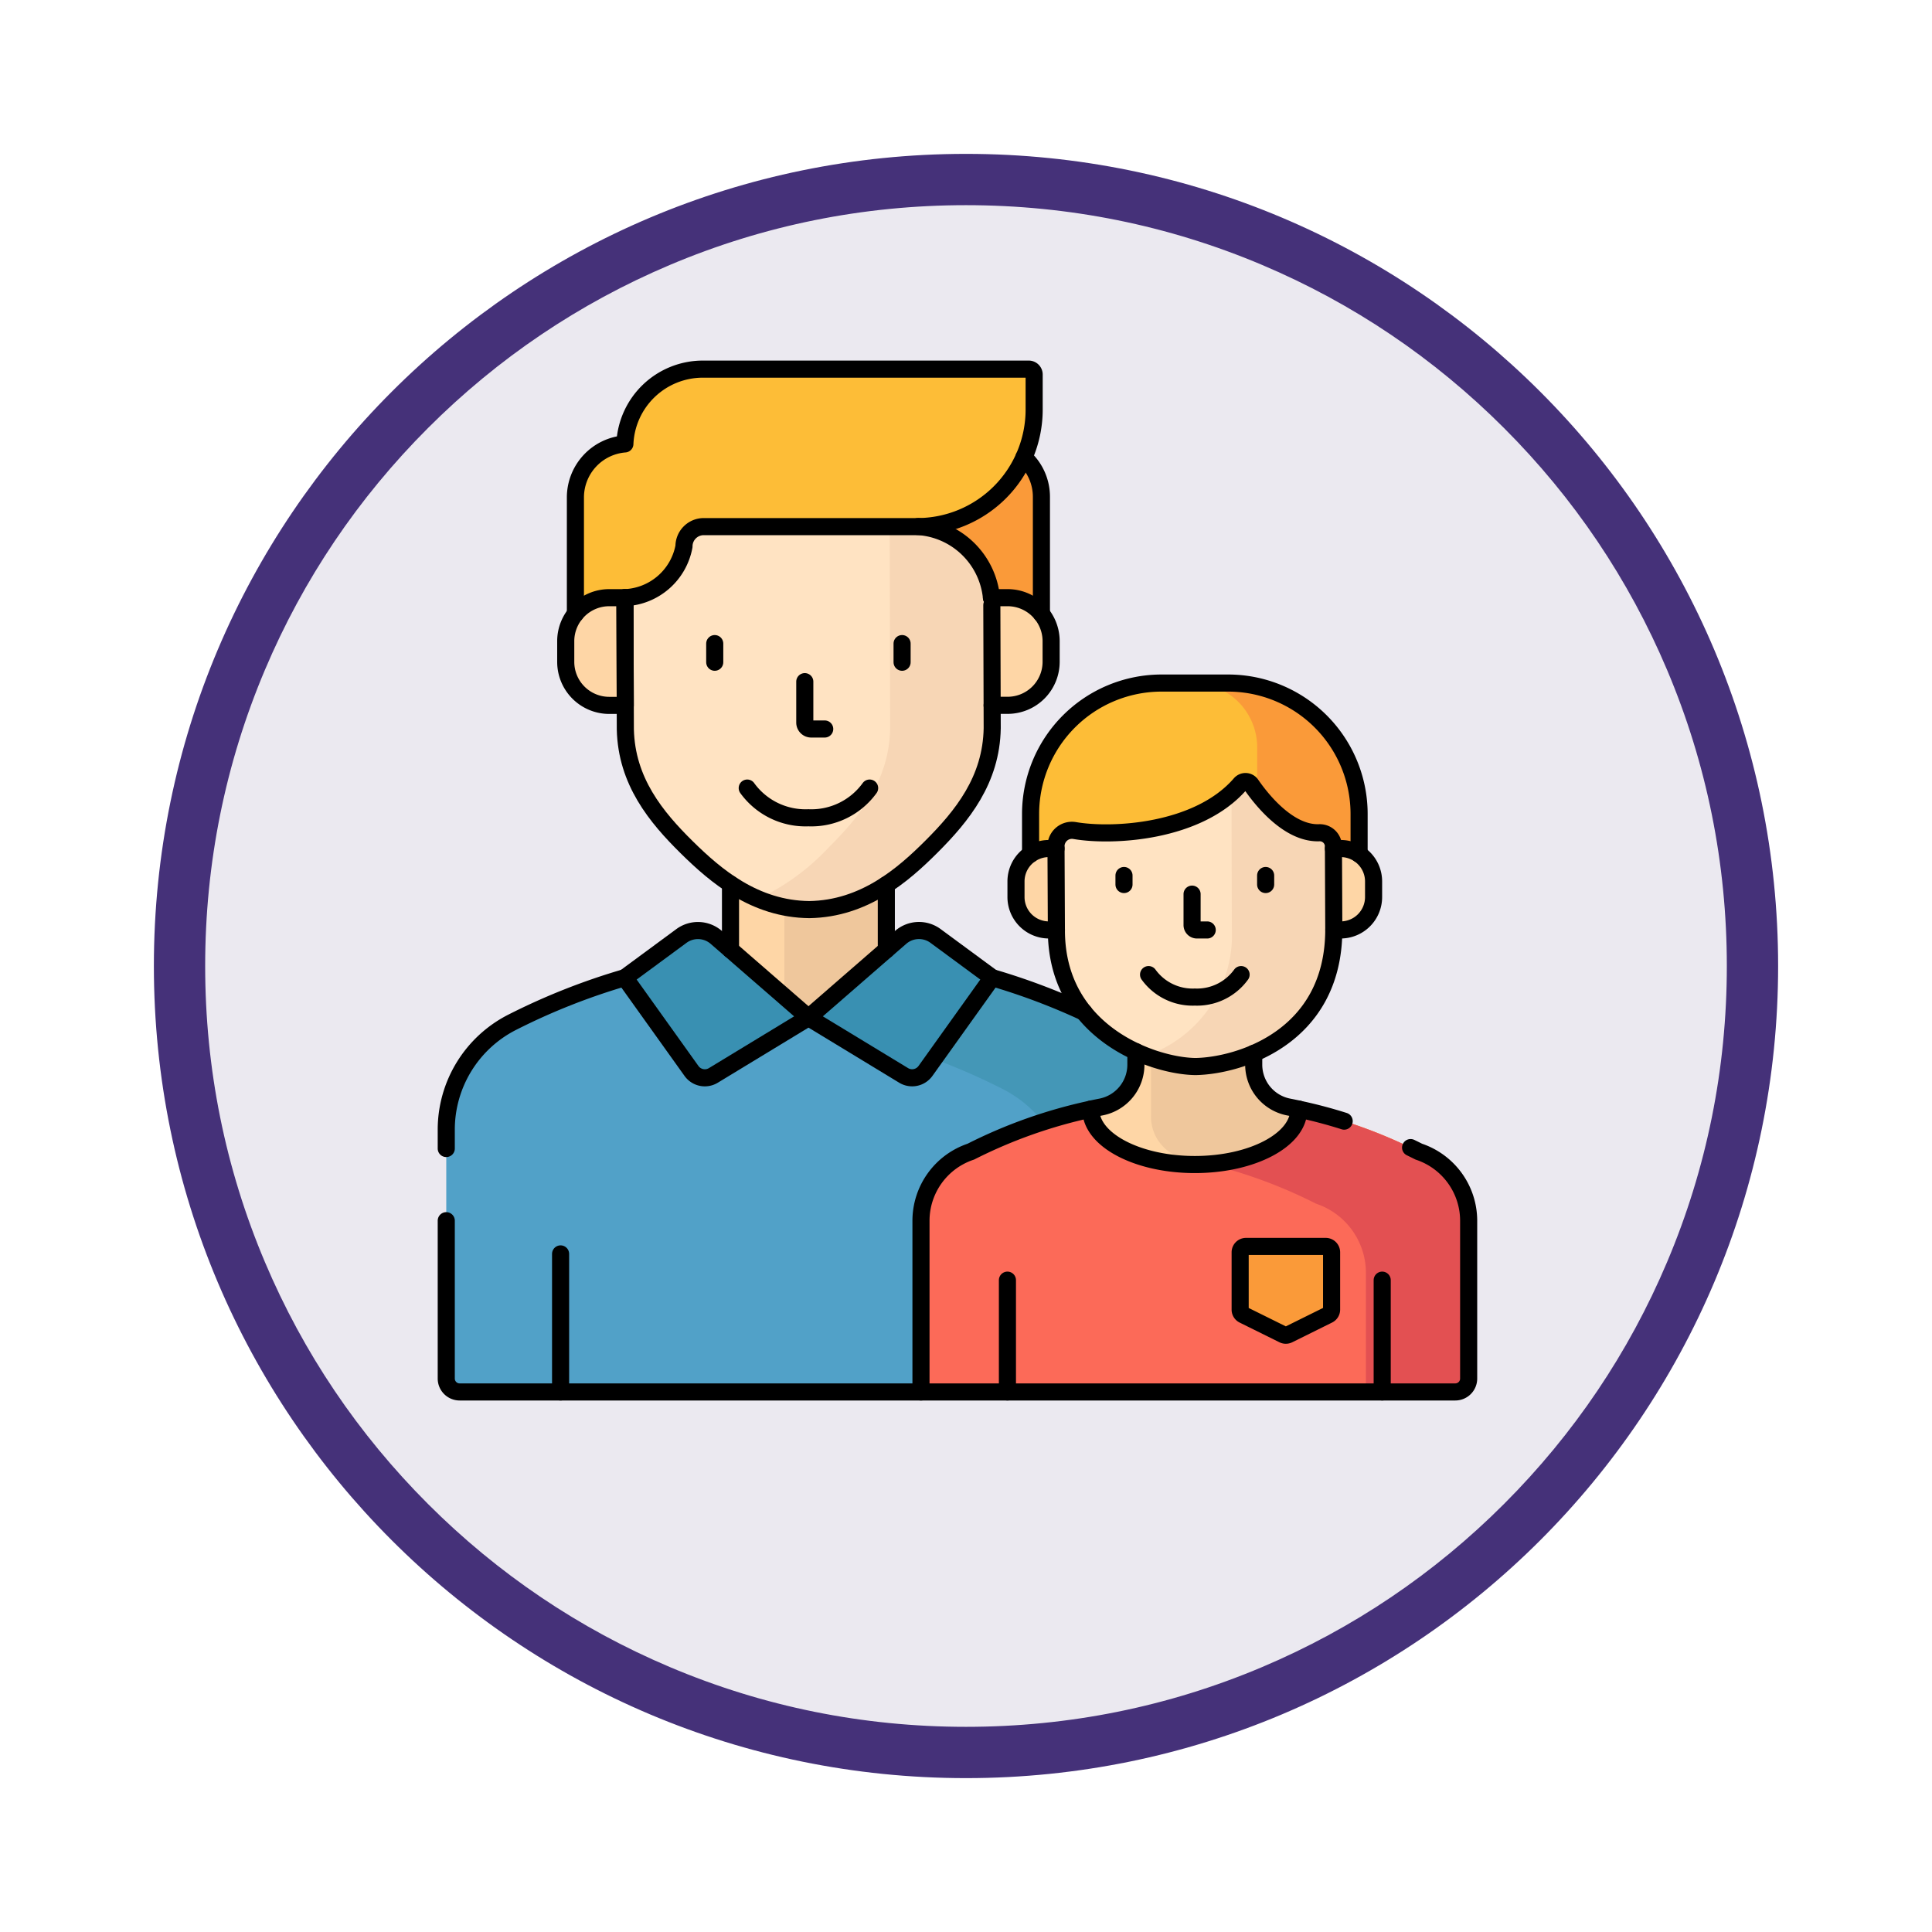 <svg xmlns="http://www.w3.org/2000/svg" xmlns:xlink="http://www.w3.org/1999/xlink" width="113" height="113" viewBox="0 0 113 113">
  <defs>
    <filter id="Path_982547" x="0" y="0" width="113" height="113" filterUnits="userSpaceOnUse">
      <feOffset dy="3" input="SourceAlpha"/>
      <feGaussianBlur stdDeviation="3" result="blur"/>
      <feFlood flood-opacity="0.161"/>
      <feComposite operator="in" in2="blur"/>
      <feComposite in="SourceGraphic"/>
    </filter>
    <clipPath id="clip-path">
      <path id="path8010" d="M0-682.665H61.631v61.631H0Z" transform="translate(0 682.665)"/>
    </clipPath>
  </defs>
  <g id="Group_1208200" data-name="Group 1208200" transform="translate(-754.51 -5801.425)">
    <g id="Group_1208045" data-name="Group 1208045">
      <g id="Group_1207841" data-name="Group 1207841" transform="translate(-357.49 -975.226)">
        <g id="Group_1201923" data-name="Group 1201923" transform="translate(-4174.49 4856.378)">
          <g id="Group_1176928" data-name="Group 1176928" transform="translate(5295.49 1926.273)">
            <g id="Group_1172322" data-name="Group 1172322" transform="translate(0 0)">
              <g id="Group_1164700" data-name="Group 1164700">
                <g id="Group_1160931" data-name="Group 1160931">
                  <g id="Group_1160749" data-name="Group 1160749">
                    <g id="Group_1158891" data-name="Group 1158891">
                      <g id="Group_1157406" data-name="Group 1157406">
                        <g id="Group_1155793" data-name="Group 1155793">
                          <g id="Group_1154704" data-name="Group 1154704">
                            <g id="Group_1150790" data-name="Group 1150790">
                              <g id="Group_1154214" data-name="Group 1154214">
                                <g id="Group_1152583" data-name="Group 1152583">
                                  <g id="Group_1146973" data-name="Group 1146973">
                                    <g id="Group_1146954" data-name="Group 1146954">
                                      <g transform="matrix(1, 0, 0, 1, -9, -6)" filter="url(#Path_982547)">
                                        <g id="Path_982547-2" data-name="Path 982547" transform="translate(9 6)" fill="#ebe9f0">
                                          <path d="M 47.5 93.5 C 41.289 93.5 35.265 92.284 29.595 89.886 C 24.118 87.569 19.198 84.252 14.973 80.027 C 10.748 75.802 7.431 70.882 5.114 65.405 C 2.716 59.735 1.5 53.711 1.5 47.5 C 1.5 41.289 2.716 35.265 5.114 29.595 C 7.431 24.118 10.748 19.198 14.973 14.973 C 19.198 10.748 24.118 7.431 29.595 5.114 C 35.265 2.716 41.289 1.5 47.5 1.5 C 53.711 1.5 59.735 2.716 65.405 5.114 C 70.882 7.431 75.802 10.748 80.027 14.973 C 84.252 19.198 87.569 24.118 89.886 29.595 C 92.284 35.265 93.5 41.289 93.5 47.5 C 93.5 53.711 92.284 59.735 89.886 65.405 C 87.569 70.882 84.252 75.802 80.027 80.027 C 75.802 84.252 70.882 87.569 65.405 89.886 C 59.735 92.284 53.711 93.5 47.5 93.5 Z" stroke="none"/>
                                          <path d="M 47.5 3 C 41.491 3 35.664 4.176 30.18 6.496 C 24.881 8.737 20.122 11.946 16.034 16.034 C 11.946 20.121 8.737 24.881 6.496 30.179 C 4.176 35.664 3 41.491 3 47.5 C 3 53.509 4.176 59.336 6.496 64.82 C 8.737 70.119 11.946 74.878 16.034 78.966 C 20.122 83.054 24.881 86.263 30.18 88.504 C 35.664 90.824 41.491 92 47.5 92 C 53.509 92 59.336 90.824 64.821 88.504 C 70.119 86.263 74.878 83.054 78.966 78.966 C 83.054 74.878 86.263 70.119 88.504 64.82 C 90.824 59.336 92 53.509 92 47.5 C 92 41.491 90.824 35.664 88.504 30.179 C 86.263 24.881 83.054 20.121 78.966 16.034 C 74.878 11.946 70.119 8.737 64.821 6.496 C 59.336 4.176 53.509 3 47.5 3 M 47.5 0 C 73.734 0 95 21.266 95 47.5 C 95 73.733 73.734 95 47.5 95 C 21.266 95 7.62939453125e-06 73.733 7.62939453125e-06 47.5 C 7.62939453125e-06 21.266 21.266 0 47.5 0 Z" stroke="none" fill="#453179"/>
                                        </g>
                                      </g>
                                    </g>
                                  </g>
                                </g>
                              </g>
                            </g>
                          </g>
                        </g>
                      </g>
                    </g>
                  </g>
                </g>
              </g>
            </g>
          </g>
        </g>
      </g>
      <g id="g8004" transform="translate(779.695 6504.774)">
        <g id="g8006" transform="translate(0 -682.665)">
          <g id="g8008" clip-path="url(#clip-path)">
            <g id="g8014" transform="translate(0.916 34.958)">
              <path id="path8016" d="M-388.022-41.773h0a38.275,38.275,0,0,0-34.65,0,7.047,7.047,0,0,0-3.857,6.284v14.558a.783.783,0,0,0,.783.783h41.581V-35.49a7.047,7.047,0,0,0-3.857-6.284" transform="translate(426.53 45.919)" fill="#51a1c8"/>
            </g>
            <g id="g8018" transform="translate(20.692 34.959)">
              <path id="path8020" d="M-188.751-41.764h0a38.264,38.264,0,0,0-18.732-4.119v2.355a2.068,2.068,0,0,0,1.722,2.043,38.246,38.246,0,0,1,11.045,3.626h0a7.047,7.047,0,0,1,3.857,6.284v11.436h5.964V-35.48a7.047,7.047,0,0,0-3.857-6.284" transform="translate(207.482 45.909)" fill="#4497b7"/>
            </g>
            <path id="path8022" d="M203.409-370.272h-9.115v-11.684h9.115Z" transform="translate(-176.753 409.104)" fill="#fed6a6"/>
            <g id="g8024" transform="translate(20.692 27.148)">
              <path id="path8026" d="M0-102.694A2.074,2.074,0,0,0,.634-101.2H5.964v-11.684H0Z" transform="translate(0 112.885)" fill="#efc79c"/>
            </g>
            <g id="g8028" transform="translate(8.47 5.266)">
              <path id="path8030" d="M-243.368,0h-21.048a3.1,3.1,0,0,0-3.1,3.1v8.588h27.256V3.1a3.1,3.1,0,0,0-3.1-3.1" transform="translate(267.519)" fill="#fa9a39"/>
            </g>
            <g id="g8032" transform="translate(7.903 14.273)">
              <path id="path8034" d="M-42.338,0H-44A2.545,2.545,0,0,0-46.54,2.546v1.2A2.545,2.545,0,0,0-44,6.3h1.657Z" transform="translate(46.54)" fill="#fed6a6"/>
            </g>
            <g id="g8036" transform="translate(32.092 14.273)">
              <path id="path8038" d="M0,0H1.657A2.545,2.545,0,0,1,4.2,2.546v1.2A2.545,2.545,0,0,1,1.657,6.3H0Z" fill="#fed6a6"/>
            </g>
            <g id="g8040" transform="translate(11.354 10.102)">
              <path id="path8042" d="M0,0,.037,11.88C.108,14.907,1.824,17,3.646,18.789c1.676,1.65,3.957,3.6,7.156,3.627,3.2-.049,5.466-2.012,7.131-3.674,1.809-1.806,3.511-3.909,3.561-6.936l-.022-7.2A4.618,4.618,0,0,0,16.855,0Z" transform="translate(0 0)" fill="#ffe3c2"/>
            </g>
            <g id="g8044" transform="translate(19.148 10.102)">
              <path id="path8046" d="M-137.827-46.387a4.618,4.618,0,0,0-4.618-4.6H-143.8l.027,11.806c-.05,3.027-1.752,5.13-3.562,6.936A13.461,13.461,0,0,1-151.5-29.2a7.865,7.865,0,0,0,3.008.629c3.2-.049,5.466-2.012,7.131-3.674,1.809-1.806,3.512-3.909,3.562-6.936Z" transform="translate(151.505 50.991)" fill="#f7d6b5"/>
            </g>
            <g id="g8048" transform="translate(8.47 0.903)">
              <path id="path8050" d="M-75.1,0a4.565,4.565,0,0,0-4.561,4.374,3.142,3.142,0,0,0-2.892,3.094v6.847a2.538,2.538,0,0,1,1.977-.944h.919a3.671,3.671,0,0,0,3.453-3,1.156,1.156,0,0,1,1.156-1.156H-62.57a6.846,6.846,0,0,0,6.846-6.846V.316A.316.316,0,0,0-56.04,0Z" transform="translate(82.554)" fill="#fdbd37"/>
            </g>
            <g id="g8052" transform="translate(22.098 33.74)">
              <path id="path8054" d="M-54.365-4.036-59.76.655l5.569,3.383a.959.959,0,0,0,1.278-.262l3.9-5.455-3.313-2.441a1.633,1.633,0,0,0-2.039.082" transform="translate(59.76 4.437)" fill="#3990b2"/>
            </g>
            <g id="g8056" transform="translate(11.354 33.74)">
              <path id="path8058" d="M-53.93-4.036l5.4,4.692L-54.1,4.039a.959.959,0,0,1-1.278-.262l-3.9-5.455,3.313-2.441a1.633,1.633,0,0,1,2.039.082" transform="translate(59.283 4.437)" fill="#3990b2"/>
            </g>
            <g id="g8060" transform="translate(7.603 52.658)">
              <path id="path8062" d="M0-81.326V-89.4" transform="translate(0 89.397)" fill="none" stroke="#000" stroke-linecap="round" stroke-linejoin="round" stroke-miterlimit="10" stroke-width="1"/>
            </g>
            <g id="g8064" transform="translate(21.886 19.185)">
              <path id="path8066" d="M0,0V2.393a.376.376,0,0,0,.376.376h.789" fill="none" stroke="#000" stroke-linecap="round" stroke-linejoin="round" stroke-miterlimit="10" stroke-width="1"/>
            </g>
            <g id="g8068" transform="translate(18.52 25.409)">
              <path id="path8070" d="M0,0A4.206,4.206,0,0,0,3.579,1.738,4.206,4.206,0,0,0,7.158,0" fill="none" stroke="#000" stroke-linecap="round" stroke-linejoin="round" stroke-miterlimit="10" stroke-width="1"/>
            </g>
            <g id="g8072" transform="translate(27.577 16.959)">
              <path id="path8074" d="M0,0V1.09" fill="none" stroke="#000" stroke-linecap="round" stroke-linejoin="round" stroke-miterlimit="10" stroke-width="1"/>
            </g>
            <g id="g8076" transform="translate(16.619 16.959)">
              <path id="path8078" d="M0,0V1.09" fill="none" stroke="#000" stroke-linecap="round" stroke-linejoin="round" stroke-miterlimit="10" stroke-width="1"/>
            </g>
            <g id="g8080" transform="translate(28.682 37.634)">
              <path id="path8082" d="M-293.4-91.093h0a28.919,28.919,0,0,0-7.618-2.611,2.524,2.524,0,0,1-2.036-2.483v-3.946h-6.892v3.946a2.524,2.524,0,0,1-2.036,2.483,28.919,28.919,0,0,0-7.618,2.611,4.265,4.265,0,0,0-2.917,4.046v10.008h31.25a.783.783,0,0,0,.783-.783v-9.225a4.265,4.265,0,0,0-2.917-4.046" transform="translate(322.515 100.133)" fill="#fed6a6"/>
            </g>
            <g id="g8084" transform="translate(42.136 37.634)">
              <path id="path8086" d="M-157.828-91.093h0a28.919,28.919,0,0,0-7.618-2.611,2.524,2.524,0,0,1-2.036-2.483v-3.946h-6.009v6.985a2.524,2.524,0,0,0,2.036,2.483,28.917,28.917,0,0,1,7.618,2.611,4.265,4.265,0,0,1,2.917,4.046v6.969h5.225a.783.783,0,0,0,.783-.783v-9.225a4.265,4.265,0,0,0-2.917-4.046" transform="translate(173.49 100.133)" fill="#efc79c"/>
            </g>
            <g id="g8088" transform="translate(28.682 44.186)">
              <path id="path8090" d="M-293.4-25.072h0a28.933,28.933,0,0,0-7.019-2.488c0,.008,0,.015,0,.022,0,1.777-2.723,3.217-6.082,3.217s-6.082-1.44-6.082-3.217c0-.008,0-.015,0-.022a28.934,28.934,0,0,0-7.019,2.488,4.265,4.265,0,0,0-2.917,4.046v10.008h31.25a.783.783,0,0,0,.783-.783v-9.225a4.265,4.265,0,0,0-2.917-4.046" transform="translate(322.515 27.56)" fill="#fc6a58"/>
            </g>
            <g id="g8092" transform="translate(45.514 44.186)">
              <path id="path8094" d="M-145.287-166.7a.783.783,0,0,0,.783-.783V-176.7a4.265,4.265,0,0,0-2.917-4.046,28.933,28.933,0,0,0-7.019-2.488c0,.008,0,.015,0,.022,0,1.63-2.294,2.977-5.267,3.187a28.916,28.916,0,0,1,6.276,2.318,4.265,4.265,0,0,1,2.917,4.046v6.969Z" transform="translate(159.705 183.238)" fill="#e35052"/>
            </g>
            <g id="g8096" transform="translate(35.091 19.266)">
              <path id="path8098" d="M-116.41,0H-120.3a7.663,7.663,0,0,0-7.663,7.663v4.718h19.216V7.663A7.663,7.663,0,0,0-116.41,0" transform="translate(127.962)" fill="#fdbd37"/>
            </g>
            <g id="g8100" transform="translate(44.578 19.266)">
              <path id="path8102" d="M-20.8,0h-2.065A3.764,3.764,0,0,1-19.1,3.764v8.617h5.964V7.663A7.663,7.663,0,0,0-20.8,0" transform="translate(22.868)" fill="#fa9a39"/>
            </g>
            <g id="g8104" transform="translate(34.238 28.946)">
              <path id="path8106" d="M-32.014,0h-1.253a1.924,1.924,0,0,0-1.924,1.925v.911a1.924,1.924,0,0,0,1.924,1.925h1.253Z" transform="translate(35.191)" fill="#fed6a6"/>
            </g>
            <g id="g8108" transform="translate(51.982 28.946)">
              <path id="path8110" d="M0,0H1.253A1.924,1.924,0,0,1,3.177,1.925v.911A1.924,1.924,0,0,1,1.253,4.761H0Z" fill="#fed6a6"/>
            </g>
            <g id="g8112" transform="translate(36.579 25.027)">
              <path id="path8114" d="M-10.972-28.872a.932.932,0,0,0-1.089.923l.023,4.913c0,6.034,5.721,7.946,8.14,7.967,2.419-.037,8.085-1.614,8.085-8.023l-.021-4.858a.8.8,0,0,0-.831-.793c-1.774.067-3.347-1.9-3.983-2.821a.4.4,0,0,0-.637-.03c-2.467,2.845-7.474,3.106-9.687,2.723" transform="translate(12.061 31.738)" fill="#ffe3c2"/>
            </g>
            <g id="g8116" transform="translate(41.826 25.027)">
              <path id="path8118" d="M-110.643-38.159a.8.8,0,0,0-.831-.793c-1.775.067-3.348-1.9-3.983-2.821a.4.4,0,0,0-.638-.03,6.113,6.113,0,0,1-.511.521l.02,7.981a7.445,7.445,0,0,1-5.037,7.4,8.683,8.683,0,0,0,2.916.625c2.419-.037,8.085-1.614,8.085-8.023Z" transform="translate(121.624 41.946)" fill="#f7d6b5"/>
            </g>
            <g id="g8120" transform="translate(33.738 54.191)">
              <path id="path8122" d="M0-65.877v-6.538" transform="translate(0 72.414)" fill="none" stroke="#000" stroke-linecap="round" stroke-linejoin="round" stroke-miterlimit="10" stroke-width="1"/>
            </g>
            <g id="g8124" transform="translate(55.658 54.191)">
              <path id="path8126" d="M0-65.877v-6.538" transform="translate(0 72.414)" fill="none" stroke="#000" stroke-linecap="round" stroke-linejoin="round" stroke-miterlimit="10" stroke-width="1"/>
            </g>
            <g id="g8128" transform="translate(44.538 31.613)">
              <path id="path8130" d="M0,0V1.81a.285.285,0,0,0,.285.285h.6" fill="none" stroke="#000" stroke-linecap="round" stroke-linejoin="round" stroke-miterlimit="10" stroke-width="1"/>
            </g>
            <g id="g8132" transform="translate(41.993 36.319)">
              <path id="path8134" d="M0,0A3.18,3.18,0,0,0,2.706,1.314,3.181,3.181,0,0,0,5.412,0" fill="none" stroke="#000" stroke-linecap="round" stroke-linejoin="round" stroke-miterlimit="10" stroke-width="1"/>
            </g>
            <g id="g8136" transform="translate(48.841 30.523)">
              <path id="path8138" d="M0,0V.528" transform="translate(0 0)" fill="none" stroke="#000" stroke-linecap="round" stroke-linejoin="round" stroke-miterlimit="10" stroke-width="1"/>
            </g>
            <g id="g8140" transform="translate(40.556 30.523)">
              <path id="path8142" d="M0,0V.528" transform="translate(0 0)" fill="none" stroke="#000" stroke-linecap="round" stroke-linejoin="round" stroke-miterlimit="10" stroke-width="1"/>
            </g>
            <g id="g8144" transform="translate(47.343 52.22)">
              <path id="path8146" d="M-51.972-40.353-54.3-39.2a.343.343,0,0,1-.3,0l-2.331-1.154a.343.343,0,0,1-.191-.308v-3.354a.343.343,0,0,1,.343-.343h4.662a.343.343,0,0,1,.343.343v3.354a.343.343,0,0,1-.191.308" transform="translate(57.129 44.357)" fill="#fa9a39"/>
            </g>
            <g id="g8148" transform="translate(28.682 44.186)">
              <path id="path8150" d="M-249.4-7.085q-1.313-.416-2.653-.7c0,.008,0,.015,0,.022,0,1.777-2.723,3.217-6.082,3.217s-6.082-1.44-6.082-3.217c0-.008,0-.015,0-.022A28.934,28.934,0,0,0-271.235-5.3a4.265,4.265,0,0,0-2.916,4.046V8.755h31.25a.783.783,0,0,0,.783-.783V-1.253A4.265,4.265,0,0,0-245.035-5.3q-.238-.121-.479-.237" transform="translate(274.151 7.788)" fill="none" stroke="#000" stroke-linecap="round" stroke-linejoin="round" stroke-miterlimit="10" stroke-width="1"/>
            </g>
            <g id="g8152" transform="translate(47.343 52.22)">
              <path id="path8154" d="M-51.972-40.353-54.3-39.2a.343.343,0,0,1-.3,0l-2.331-1.154a.343.343,0,0,1-.191-.308v-3.354a.343.343,0,0,1,.343-.343h4.662a.343.343,0,0,1,.343.343v3.354A.343.343,0,0,1-51.972-40.353Z" transform="translate(57.129 44.357)" fill="none" stroke="#000" stroke-linecap="round" stroke-linejoin="round" stroke-miterlimit="10" stroke-width="1"/>
            </g>
            <g id="g8156" transform="translate(38.616 40.826)">
              <path id="path8158" d="M-26.563,0V.754A2.525,2.525,0,0,1-28.6,3.237c-.2.039-.4.08-.6.123,0,.007,0,.015,0,.022" transform="translate(29.199)" fill="none" stroke="#000" stroke-linecap="round" stroke-linejoin="round" stroke-miterlimit="10" stroke-width="1"/>
            </g>
            <g id="g8160" transform="translate(48.144 40.926)">
              <path id="path8162" d="M-26.563-33.075c0-.007,0-.015,0-.022-.2-.043-.4-.084-.6-.123A2.525,2.525,0,0,1-29.2-35.7v-.654" transform="translate(29.199 36.357)" fill="none" stroke="#000" stroke-linecap="round" stroke-linejoin="round" stroke-miterlimit="10" stroke-width="1"/>
            </g>
            <g id="g8164" transform="translate(36.579 25.027)">
              <path id="path8166" d="M-10.972-28.872a.932.932,0,0,0-1.089.923l.023,4.913c0,6.034,5.721,7.946,8.14,7.967,2.419-.037,8.085-1.614,8.085-8.023l-.021-4.858a.8.8,0,0,0-.831-.793c-1.774.067-3.347-1.9-3.983-2.821a.4.4,0,0,0-.637-.03C-3.752-28.751-8.76-28.49-10.972-28.872Z" transform="translate(12.061 31.738)" fill="none" stroke="#000" stroke-linecap="round" stroke-linejoin="round" stroke-miterlimit="10" stroke-width="1"/>
            </g>
            <g id="g8168" transform="translate(52.806 28.946)">
              <path id="path8170" d="M-.2-47.619c0,.012,0,.023,0,.035H.2a1.924,1.924,0,0,0,1.924-1.925v-.911A1.924,1.924,0,0,0,.2-52.345H-.224" transform="translate(0.224 52.345)" fill="none" stroke="#000" stroke-linecap="round" stroke-linejoin="round" stroke-miterlimit="10" stroke-width="1"/>
            </g>
            <g id="g8172" transform="translate(34.238 28.946)">
              <path id="path8174" d="M-23.593,0h-.417a1.924,1.924,0,0,0-1.924,1.925v.911a1.924,1.924,0,0,0,1.924,1.925h.44" transform="translate(25.935)" fill="none" stroke="#000" stroke-linecap="round" stroke-linejoin="round" stroke-miterlimit="10" stroke-width="1"/>
            </g>
            <g id="g8176" transform="translate(35.091 19.266)">
              <path id="path8178" d="M-193.63-100.823v-2.342a7.663,7.663,0,0,0-7.663-7.663h-3.889a7.663,7.663,0,0,0-7.663,7.663v2.342" transform="translate(212.846 110.829)" fill="none" stroke="#000" stroke-linecap="round" stroke-linejoin="round" stroke-miterlimit="10" stroke-width="1"/>
            </g>
            <g id="g8180" transform="translate(22.098 33.74)">
              <path id="path8182" d="M-54.365-4.036-59.76.655l5.569,3.383a.959.959,0,0,0,1.278-.262l3.9-5.455-3.313-2.441A1.633,1.633,0,0,0-54.365-4.036Z" transform="translate(59.76 4.437)" fill="none" stroke="#000" stroke-linecap="round" stroke-linejoin="round" stroke-miterlimit="10" stroke-width="1"/>
            </g>
            <g id="g8184" transform="translate(11.354 33.74)">
              <path id="path8186" d="M-53.93-4.036l5.4,4.692L-54.1,4.039a.959.959,0,0,1-1.278-.262l-3.9-5.455,3.313-2.441A1.633,1.633,0,0,1-53.93-4.036Z" transform="translate(59.283 4.437)" fill="none" stroke="#000" stroke-linecap="round" stroke-linejoin="round" stroke-miterlimit="10" stroke-width="1"/>
            </g>
            <g id="g8188" transform="translate(32.845 36.499)">
              <path id="path8190" d="M-54.078-20.326a38.277,38.277,0,0,0-5.367-2.017" transform="translate(59.445 22.343)" fill="none" stroke="#000" stroke-linecap="round" stroke-linejoin="round" stroke-miterlimit="10" stroke-width="1"/>
            </g>
            <g id="g8192" transform="translate(0.916 50.713)">
              <path id="path8194" d="M0,0V9.233a.783.783,0,0,0,.783.783H27.766" fill="none" stroke="#000" stroke-linecap="round" stroke-linejoin="round" stroke-miterlimit="10" stroke-width="1"/>
            </g>
            <g id="g8196" transform="translate(0.916 36.495)">
              <path id="path8198" d="M-105.174-.04l.005,0a38.264,38.264,0,0,0-6.586,2.608,7.047,7.047,0,0,0-3.857,6.284v1.1" transform="translate(115.612 0.044)" fill="none" stroke="#000" stroke-linecap="round" stroke-linejoin="round" stroke-miterlimit="10" stroke-width="1"/>
            </g>
            <g id="g8200" transform="translate(17.541 31.021)">
              <path id="path8202" d="M0,0V3.846" fill="none" stroke="#000" stroke-linecap="round" stroke-linejoin="round" stroke-miterlimit="10" stroke-width="1"/>
            </g>
            <g id="g8204" transform="translate(26.655 31.06)">
              <path id="path8206" d="M0-38.39V-42.2" transform="translate(0 42.2)" fill="none" stroke="#000" stroke-linecap="round" stroke-linejoin="round" stroke-miterlimit="10" stroke-width="1"/>
            </g>
            <g id="g8208" transform="translate(11.366 14.273)">
              <path id="path8210" d="M0,0,.024,7.708c.071,3.027,1.788,5.116,3.609,6.909,1.676,1.65,3.957,3.6,7.156,3.627,3.2-.049,5.466-2.012,7.131-3.674,1.809-1.806,3.512-3.909,3.562-6.936l-.022-7.2" fill="none" stroke="#000" stroke-linecap="round" stroke-linejoin="round" stroke-miterlimit="10" stroke-width="1"/>
            </g>
            <g id="g8212" transform="translate(8.47 0.903)">
              <path id="path8214" d="M-29.183-134.727h0a3.671,3.671,0,0,0,3.454-3,1.156,1.156,0,0,1,1.156-1.156h12.479a6.846,6.846,0,0,0,6.846-6.846v-2.049a.316.316,0,0,0-.316-.316H-24.626a4.565,4.565,0,0,0-4.56,4.374,3.142,3.142,0,0,0-2.893,3.094v6.847" transform="translate(32.079 148.097)" fill="none" stroke="#000" stroke-linecap="round" stroke-linejoin="round" stroke-miterlimit="10" stroke-width="1"/>
            </g>
            <g id="g8216" transform="translate(28.516 10.113)">
              <path id="path8218" d="M0,0A4.617,4.617,0,0,1,4.288,4.16" fill="none" stroke="#000" stroke-linecap="round" stroke-linejoin="round" stroke-miterlimit="10" stroke-width="1"/>
            </g>
            <g id="g8220" transform="translate(34.702 6.067)">
              <path id="path8222" d="M-10.316-92.205v-6.847a3.1,3.1,0,0,0-1.024-2.3" transform="translate(11.34 101.356)" fill="none" stroke="#000" stroke-linecap="round" stroke-linejoin="round" stroke-miterlimit="10" stroke-width="1"/>
            </g>
            <g id="g8224" transform="translate(32.804 14.273)">
              <path id="path8226" d="M-.405-63.45H.5A2.545,2.545,0,0,0,3.045-66v-1.2A2.545,2.545,0,0,0,.5-69.746H-.445" transform="translate(0.445 69.746)" fill="none" stroke="#000" stroke-linecap="round" stroke-linejoin="round" stroke-miterlimit="10" stroke-width="1"/>
            </g>
            <g id="g8228" transform="translate(7.903 14.273)">
              <path id="path8230" d="M-34.9,0h-.919a2.545,2.545,0,0,0-2.545,2.546v1.2A2.545,2.545,0,0,0-35.821,6.3h.939Z" transform="translate(38.365)" fill="none" stroke="#000" stroke-linecap="round" stroke-linejoin="round" stroke-miterlimit="10" stroke-width="1"/>
            </g>
          </g>
        </g>
      </g>
    </g>
  </g>
</svg>
